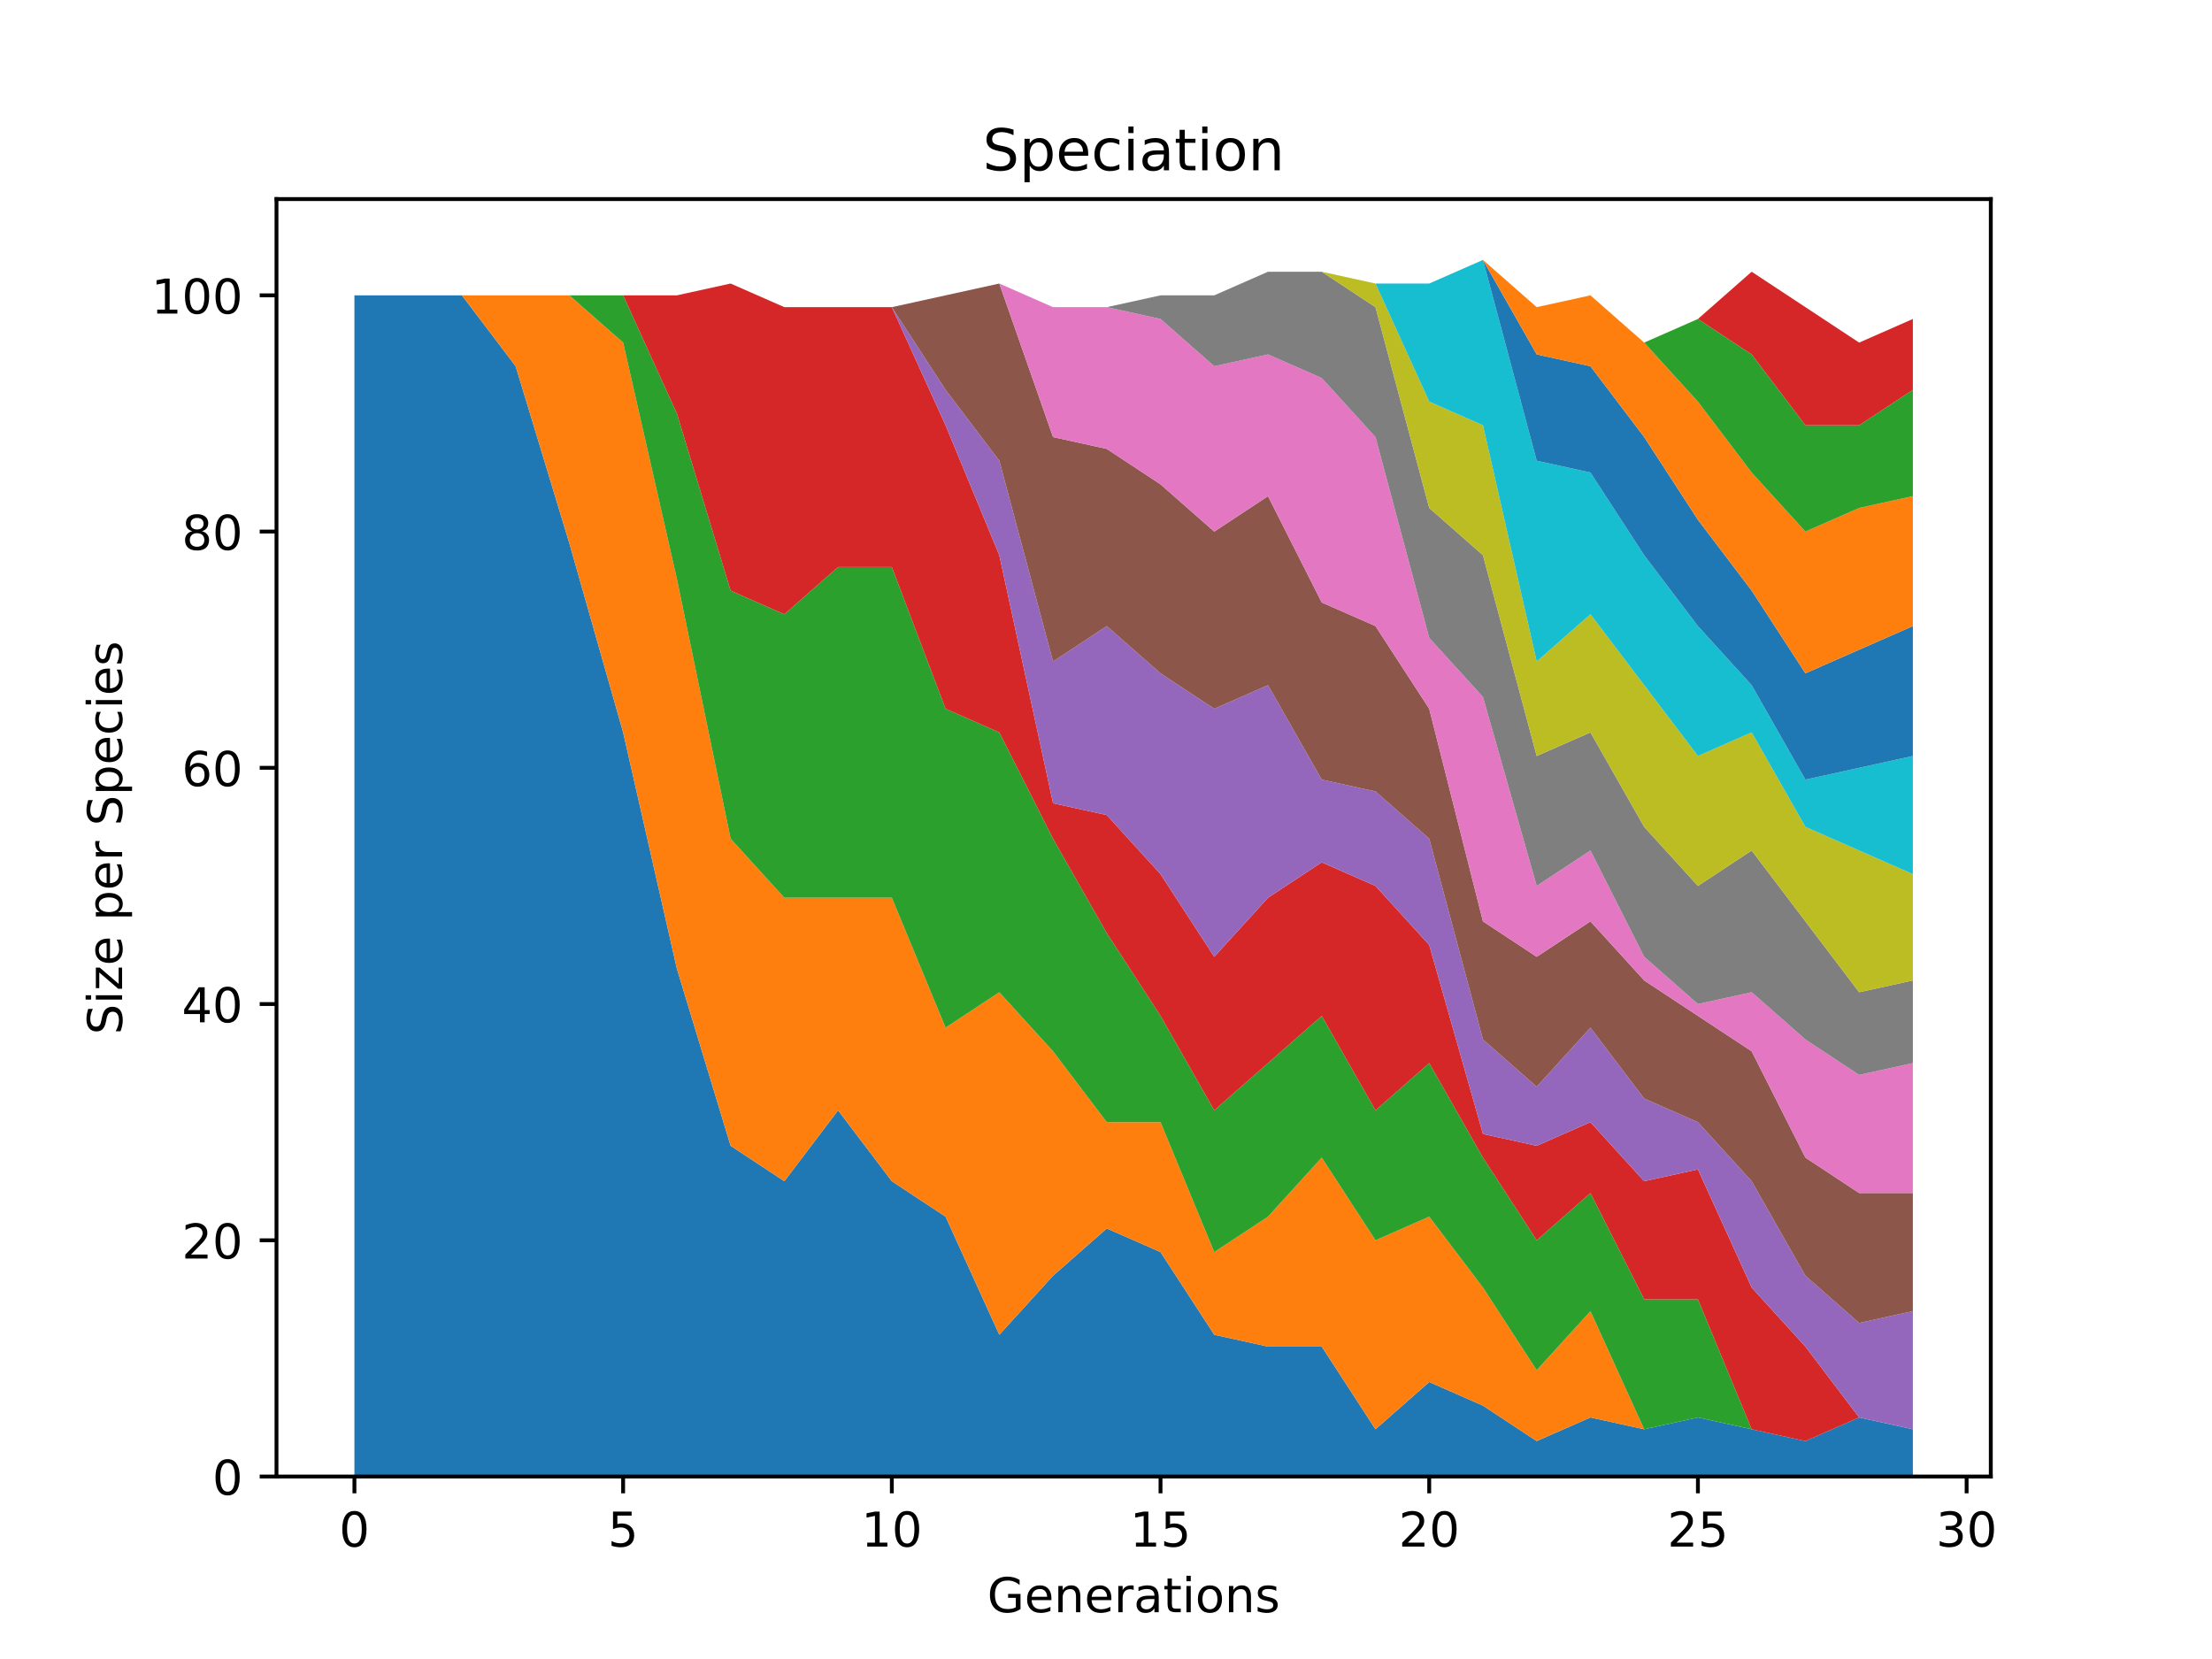 <?xml version="1.0" encoding="utf-8" standalone="no"?>
<!DOCTYPE svg PUBLIC "-//W3C//DTD SVG 1.1//EN"
  "http://www.w3.org/Graphics/SVG/1.1/DTD/svg11.dtd">
<!-- Created with matplotlib (https://matplotlib.org/) -->
<svg height="345.6pt" version="1.1" viewBox="0 0 460.8 345.6" width="460.8pt" xmlns="http://www.w3.org/2000/svg" xmlns:xlink="http://www.w3.org/1999/xlink">
 <defs>
  <style type="text/css">*{stroke-linecap:butt;stroke-linejoin:round;}</style>
 </defs>
 <g id="figure_1">
  <g id="patch_1">
   <path d="M 0 345.6 
L 460.8 345.6 
L 460.8 0 
L 0 0 
z
" style="fill:#ffffff;"/>
  </g>
  <g id="axes_1">
   <g id="patch_2">
    <path d="M 57.6 307.584 
L 414.72 307.584 
L 414.72 41.472 
L 57.6 41.472 
z
" style="fill:#ffffff;"/>
   </g>
   <g id="PolyCollection_1">
    <path clip-path="url(#pa57e5f749c)" d="M 73.833 61.526 
L 73.833 307.584 
L 85.028 307.584 
L 96.223 307.584 
L 107.418 307.584 
L 118.613 307.584 
L 129.808 307.584 
L 141.003 307.584 
L 152.198 307.584 
L 163.393 307.584 
L 174.588 307.584 
L 185.783 307.584 
L 196.978 307.584 
L 208.173 307.584 
L 219.368 307.584 
L 230.563 307.584 
L 241.757 307.584 
L 252.952 307.584 
L 264.147 307.584 
L 275.342 307.584 
L 286.537 307.584 
L 297.732 307.584 
L 308.927 307.584 
L 320.122 307.584 
L 331.317 307.584 
L 342.512 307.584 
L 353.707 307.584 
L 364.902 307.584 
L 376.097 307.584 
L 387.292 307.584 
L 398.487 307.584 
L 398.487 297.742 
L 398.487 297.742 
L 387.292 295.281 
L 376.097 300.202 
L 364.902 297.742 
L 353.707 295.281 
L 342.512 297.742 
L 331.317 295.281 
L 320.122 300.202 
L 308.927 292.821 
L 297.732 287.899 
L 286.537 297.742 
L 275.342 280.518 
L 264.147 280.518 
L 252.952 278.057 
L 241.757 260.833 
L 230.563 255.912 
L 219.368 265.754 
L 208.173 278.057 
L 196.978 253.451 
L 185.783 246.069 
L 174.588 231.306 
L 163.393 246.069 
L 152.198 238.688 
L 141.003 201.779 
L 129.808 152.567 
L 118.613 113.198 
L 107.418 76.289 
L 96.223 61.526 
L 85.028 61.526 
L 73.833 61.526 
z
" style="fill:#1f77b4;"/>
   </g>
   <g id="PolyCollection_2">
    <path clip-path="url(#pa57e5f749c)" d="M 73.833 61.526 
L 73.833 61.526 
L 85.028 61.526 
L 96.223 61.526 
L 107.418 76.289 
L 118.613 113.198 
L 129.808 152.567 
L 141.003 201.779 
L 152.198 238.688 
L 163.393 246.069 
L 174.588 231.306 
L 185.783 246.069 
L 196.978 253.451 
L 208.173 278.057 
L 219.368 265.754 
L 230.563 255.912 
L 241.757 260.833 
L 252.952 278.057 
L 264.147 280.518 
L 275.342 280.518 
L 286.537 297.742 
L 297.732 287.899 
L 308.927 292.821 
L 320.122 300.202 
L 331.317 295.281 
L 342.512 297.742 
L 353.707 295.281 
L 364.902 297.742 
L 376.097 300.202 
L 387.292 295.281 
L 398.487 297.742 
L 398.487 297.742 
L 398.487 297.742 
L 387.292 295.281 
L 376.097 300.202 
L 364.902 297.742 
L 353.707 295.281 
L 342.512 297.742 
L 331.317 273.136 
L 320.122 285.439 
L 308.927 268.215 
L 297.732 253.451 
L 286.537 258.372 
L 275.342 241.148 
L 264.147 253.451 
L 252.952 260.833 
L 241.757 233.767 
L 230.563 233.767 
L 219.368 219.003 
L 208.173 206.7 
L 196.978 214.082 
L 185.783 187.015 
L 174.588 187.015 
L 163.393 187.015 
L 152.198 174.713 
L 141.003 120.58 
L 129.808 71.368 
L 118.613 61.526 
L 107.418 61.526 
L 96.223 61.526 
L 85.028 61.526 
L 73.833 61.526 
z
" style="fill:#ff7f0e;"/>
   </g>
   <g id="PolyCollection_3">
    <path clip-path="url(#pa57e5f749c)" d="M 73.833 61.526 
L 73.833 61.526 
L 85.028 61.526 
L 96.223 61.526 
L 107.418 61.526 
L 118.613 61.526 
L 129.808 71.368 
L 141.003 120.58 
L 152.198 174.713 
L 163.393 187.015 
L 174.588 187.015 
L 185.783 187.015 
L 196.978 214.082 
L 208.173 206.7 
L 219.368 219.003 
L 230.563 233.767 
L 241.757 233.767 
L 252.952 260.833 
L 264.147 253.451 
L 275.342 241.148 
L 286.537 258.372 
L 297.732 253.451 
L 308.927 268.215 
L 320.122 285.439 
L 331.317 273.136 
L 342.512 297.742 
L 353.707 295.281 
L 364.902 297.742 
L 376.097 300.202 
L 387.292 295.281 
L 398.487 297.742 
L 398.487 297.742 
L 398.487 297.742 
L 387.292 295.281 
L 376.097 300.202 
L 364.902 297.742 
L 353.707 270.675 
L 342.512 270.675 
L 331.317 248.53 
L 320.122 258.372 
L 308.927 241.148 
L 297.732 221.464 
L 286.537 231.306 
L 275.342 211.621 
L 264.147 221.464 
L 252.952 231.306 
L 241.757 211.621 
L 230.563 194.397 
L 219.368 174.713 
L 208.173 152.567 
L 196.978 147.646 
L 185.783 118.119 
L 174.588 118.119 
L 163.393 127.961 
L 152.198 123.04 
L 141.003 86.132 
L 129.808 61.526 
L 118.613 61.526 
L 107.418 61.526 
L 96.223 61.526 
L 85.028 61.526 
L 73.833 61.526 
z
" style="fill:#2ca02c;"/>
   </g>
   <g id="PolyCollection_4">
    <path clip-path="url(#pa57e5f749c)" d="M 73.833 61.526 
L 73.833 61.526 
L 85.028 61.526 
L 96.223 61.526 
L 107.418 61.526 
L 118.613 61.526 
L 129.808 61.526 
L 141.003 86.132 
L 152.198 123.04 
L 163.393 127.961 
L 174.588 118.119 
L 185.783 118.119 
L 196.978 147.646 
L 208.173 152.567 
L 219.368 174.713 
L 230.563 194.397 
L 241.757 211.621 
L 252.952 231.306 
L 264.147 221.464 
L 275.342 211.621 
L 286.537 231.306 
L 297.732 221.464 
L 308.927 241.148 
L 320.122 258.372 
L 331.317 248.53 
L 342.512 270.675 
L 353.707 270.675 
L 364.902 297.742 
L 376.097 300.202 
L 387.292 295.281 
L 398.487 297.742 
L 398.487 297.742 
L 398.487 297.742 
L 387.292 295.281 
L 376.097 280.518 
L 364.902 268.215 
L 353.707 243.609 
L 342.512 246.069 
L 331.317 233.767 
L 320.122 238.688 
L 308.927 236.227 
L 297.732 196.858 
L 286.537 184.555 
L 275.342 179.634 
L 264.147 187.015 
L 252.952 199.318 
L 241.757 182.094 
L 230.563 169.791 
L 219.368 167.331 
L 208.173 115.659 
L 196.978 88.592 
L 185.783 63.986 
L 174.588 63.986 
L 163.393 63.986 
L 152.198 59.065 
L 141.003 61.526 
L 129.808 61.526 
L 118.613 61.526 
L 107.418 61.526 
L 96.223 61.526 
L 85.028 61.526 
L 73.833 61.526 
z
" style="fill:#d62728;"/>
   </g>
   <g id="PolyCollection_5">
    <path clip-path="url(#pa57e5f749c)" d="M 73.833 61.526 
L 73.833 61.526 
L 85.028 61.526 
L 96.223 61.526 
L 107.418 61.526 
L 118.613 61.526 
L 129.808 61.526 
L 141.003 61.526 
L 152.198 59.065 
L 163.393 63.986 
L 174.588 63.986 
L 185.783 63.986 
L 196.978 88.592 
L 208.173 115.659 
L 219.368 167.331 
L 230.563 169.791 
L 241.757 182.094 
L 252.952 199.318 
L 264.147 187.015 
L 275.342 179.634 
L 286.537 184.555 
L 297.732 196.858 
L 308.927 236.227 
L 320.122 238.688 
L 331.317 233.767 
L 342.512 246.069 
L 353.707 243.609 
L 364.902 268.215 
L 376.097 280.518 
L 387.292 295.281 
L 398.487 297.742 
L 398.487 273.136 
L 398.487 273.136 
L 387.292 275.596 
L 376.097 265.754 
L 364.902 246.069 
L 353.707 233.767 
L 342.512 228.845 
L 331.317 214.082 
L 320.122 226.385 
L 308.927 216.542 
L 297.732 174.713 
L 286.537 164.87 
L 275.342 162.41 
L 264.147 142.725 
L 252.952 147.646 
L 241.757 140.264 
L 230.563 130.422 
L 219.368 137.804 
L 208.173 95.974 
L 196.978 81.21 
L 185.783 63.986 
L 174.588 63.986 
L 163.393 63.986 
L 152.198 59.065 
L 141.003 61.526 
L 129.808 61.526 
L 118.613 61.526 
L 107.418 61.526 
L 96.223 61.526 
L 85.028 61.526 
L 73.833 61.526 
z
" style="fill:#9467bd;"/>
   </g>
   <g id="PolyCollection_6">
    <path clip-path="url(#pa57e5f749c)" d="M 73.833 61.526 
L 73.833 61.526 
L 85.028 61.526 
L 96.223 61.526 
L 107.418 61.526 
L 118.613 61.526 
L 129.808 61.526 
L 141.003 61.526 
L 152.198 59.065 
L 163.393 63.986 
L 174.588 63.986 
L 185.783 63.986 
L 196.978 81.21 
L 208.173 95.974 
L 219.368 137.804 
L 230.563 130.422 
L 241.757 140.264 
L 252.952 147.646 
L 264.147 142.725 
L 275.342 162.41 
L 286.537 164.87 
L 297.732 174.713 
L 308.927 216.542 
L 320.122 226.385 
L 331.317 214.082 
L 342.512 228.845 
L 353.707 233.767 
L 364.902 246.069 
L 376.097 265.754 
L 387.292 275.596 
L 398.487 273.136 
L 398.487 248.53 
L 398.487 248.53 
L 387.292 248.53 
L 376.097 241.148 
L 364.902 219.003 
L 353.707 211.621 
L 342.512 204.24 
L 331.317 191.937 
L 320.122 199.318 
L 308.927 191.937 
L 297.732 147.646 
L 286.537 130.422 
L 275.342 125.501 
L 264.147 103.356 
L 252.952 110.737 
L 241.757 100.895 
L 230.563 93.513 
L 219.368 91.053 
L 208.173 59.065 
L 196.978 61.526 
L 185.783 63.986 
L 174.588 63.986 
L 163.393 63.986 
L 152.198 59.065 
L 141.003 61.526 
L 129.808 61.526 
L 118.613 61.526 
L 107.418 61.526 
L 96.223 61.526 
L 85.028 61.526 
L 73.833 61.526 
z
" style="fill:#8c564b;"/>
   </g>
   <g id="PolyCollection_7">
    <path clip-path="url(#pa57e5f749c)" d="M 73.833 61.526 
L 73.833 61.526 
L 85.028 61.526 
L 96.223 61.526 
L 107.418 61.526 
L 118.613 61.526 
L 129.808 61.526 
L 141.003 61.526 
L 152.198 59.065 
L 163.393 63.986 
L 174.588 63.986 
L 185.783 63.986 
L 196.978 61.526 
L 208.173 59.065 
L 219.368 91.053 
L 230.563 93.513 
L 241.757 100.895 
L 252.952 110.737 
L 264.147 103.356 
L 275.342 125.501 
L 286.537 130.422 
L 297.732 147.646 
L 308.927 191.937 
L 320.122 199.318 
L 331.317 191.937 
L 342.512 204.24 
L 353.707 211.621 
L 364.902 219.003 
L 376.097 241.148 
L 387.292 248.53 
L 398.487 248.53 
L 398.487 221.464 
L 398.487 221.464 
L 387.292 223.924 
L 376.097 216.542 
L 364.902 206.7 
L 353.707 209.161 
L 342.512 199.318 
L 331.317 177.173 
L 320.122 184.555 
L 308.927 145.186 
L 297.732 132.883 
L 286.537 91.053 
L 275.342 78.75 
L 264.147 73.829 
L 252.952 76.289 
L 241.757 66.447 
L 230.563 63.986 
L 219.368 63.986 
L 208.173 59.065 
L 196.978 61.526 
L 185.783 63.986 
L 174.588 63.986 
L 163.393 63.986 
L 152.198 59.065 
L 141.003 61.526 
L 129.808 61.526 
L 118.613 61.526 
L 107.418 61.526 
L 96.223 61.526 
L 85.028 61.526 
L 73.833 61.526 
z
" style="fill:#e377c2;"/>
   </g>
   <g id="PolyCollection_8">
    <path clip-path="url(#pa57e5f749c)" d="M 73.833 61.526 
L 73.833 61.526 
L 85.028 61.526 
L 96.223 61.526 
L 107.418 61.526 
L 118.613 61.526 
L 129.808 61.526 
L 141.003 61.526 
L 152.198 59.065 
L 163.393 63.986 
L 174.588 63.986 
L 185.783 63.986 
L 196.978 61.526 
L 208.173 59.065 
L 219.368 63.986 
L 230.563 63.986 
L 241.757 66.447 
L 252.952 76.289 
L 264.147 73.829 
L 275.342 78.75 
L 286.537 91.053 
L 297.732 132.883 
L 308.927 145.186 
L 320.122 184.555 
L 331.317 177.173 
L 342.512 199.318 
L 353.707 209.161 
L 364.902 206.7 
L 376.097 216.542 
L 387.292 223.924 
L 398.487 221.464 
L 398.487 204.24 
L 398.487 204.24 
L 387.292 206.7 
L 376.097 191.937 
L 364.902 177.173 
L 353.707 184.555 
L 342.512 172.252 
L 331.317 152.567 
L 320.122 157.488 
L 308.927 115.659 
L 297.732 105.816 
L 286.537 63.986 
L 275.342 56.605 
L 264.147 56.605 
L 252.952 61.526 
L 241.757 61.526 
L 230.563 63.986 
L 219.368 63.986 
L 208.173 59.065 
L 196.978 61.526 
L 185.783 63.986 
L 174.588 63.986 
L 163.393 63.986 
L 152.198 59.065 
L 141.003 61.526 
L 129.808 61.526 
L 118.613 61.526 
L 107.418 61.526 
L 96.223 61.526 
L 85.028 61.526 
L 73.833 61.526 
z
" style="fill:#7f7f7f;"/>
   </g>
   <g id="PolyCollection_9">
    <path clip-path="url(#pa57e5f749c)" d="M 73.833 61.526 
L 73.833 61.526 
L 85.028 61.526 
L 96.223 61.526 
L 107.418 61.526 
L 118.613 61.526 
L 129.808 61.526 
L 141.003 61.526 
L 152.198 59.065 
L 163.393 63.986 
L 174.588 63.986 
L 185.783 63.986 
L 196.978 61.526 
L 208.173 59.065 
L 219.368 63.986 
L 230.563 63.986 
L 241.757 61.526 
L 252.952 61.526 
L 264.147 56.605 
L 275.342 56.605 
L 286.537 63.986 
L 297.732 105.816 
L 308.927 115.659 
L 320.122 157.488 
L 331.317 152.567 
L 342.512 172.252 
L 353.707 184.555 
L 364.902 177.173 
L 376.097 191.937 
L 387.292 206.7 
L 398.487 204.24 
L 398.487 182.094 
L 398.487 182.094 
L 387.292 177.173 
L 376.097 172.252 
L 364.902 152.567 
L 353.707 157.488 
L 342.512 142.725 
L 331.317 127.961 
L 320.122 137.804 
L 308.927 88.592 
L 297.732 83.671 
L 286.537 59.065 
L 275.342 56.605 
L 264.147 56.605 
L 252.952 61.526 
L 241.757 61.526 
L 230.563 63.986 
L 219.368 63.986 
L 208.173 59.065 
L 196.978 61.526 
L 185.783 63.986 
L 174.588 63.986 
L 163.393 63.986 
L 152.198 59.065 
L 141.003 61.526 
L 129.808 61.526 
L 118.613 61.526 
L 107.418 61.526 
L 96.223 61.526 
L 85.028 61.526 
L 73.833 61.526 
z
" style="fill:#bcbd22;"/>
   </g>
   <g id="PolyCollection_10">
    <path clip-path="url(#pa57e5f749c)" d="M 73.833 61.526 
L 73.833 61.526 
L 85.028 61.526 
L 96.223 61.526 
L 107.418 61.526 
L 118.613 61.526 
L 129.808 61.526 
L 141.003 61.526 
L 152.198 59.065 
L 163.393 63.986 
L 174.588 63.986 
L 185.783 63.986 
L 196.978 61.526 
L 208.173 59.065 
L 219.368 63.986 
L 230.563 63.986 
L 241.757 61.526 
L 252.952 61.526 
L 264.147 56.605 
L 275.342 56.605 
L 286.537 59.065 
L 297.732 83.671 
L 308.927 88.592 
L 320.122 137.804 
L 331.317 127.961 
L 342.512 142.725 
L 353.707 157.488 
L 364.902 152.567 
L 376.097 172.252 
L 387.292 177.173 
L 398.487 182.094 
L 398.487 157.488 
L 398.487 157.488 
L 387.292 159.949 
L 376.097 162.41 
L 364.902 142.725 
L 353.707 130.422 
L 342.512 115.659 
L 331.317 98.434 
L 320.122 95.974 
L 308.927 54.144 
L 297.732 59.065 
L 286.537 59.065 
L 275.342 56.605 
L 264.147 56.605 
L 252.952 61.526 
L 241.757 61.526 
L 230.563 63.986 
L 219.368 63.986 
L 208.173 59.065 
L 196.978 61.526 
L 185.783 63.986 
L 174.588 63.986 
L 163.393 63.986 
L 152.198 59.065 
L 141.003 61.526 
L 129.808 61.526 
L 118.613 61.526 
L 107.418 61.526 
L 96.223 61.526 
L 85.028 61.526 
L 73.833 61.526 
z
" style="fill:#17becf;"/>
   </g>
   <g id="PolyCollection_11">
    <path clip-path="url(#pa57e5f749c)" d="M 73.833 61.526 
L 73.833 61.526 
L 85.028 61.526 
L 96.223 61.526 
L 107.418 61.526 
L 118.613 61.526 
L 129.808 61.526 
L 141.003 61.526 
L 152.198 59.065 
L 163.393 63.986 
L 174.588 63.986 
L 185.783 63.986 
L 196.978 61.526 
L 208.173 59.065 
L 219.368 63.986 
L 230.563 63.986 
L 241.757 61.526 
L 252.952 61.526 
L 264.147 56.605 
L 275.342 56.605 
L 286.537 59.065 
L 297.732 59.065 
L 308.927 54.144 
L 320.122 95.974 
L 331.317 98.434 
L 342.512 115.659 
L 353.707 130.422 
L 364.902 142.725 
L 376.097 162.41 
L 387.292 159.949 
L 398.487 157.488 
L 398.487 130.422 
L 398.487 130.422 
L 387.292 135.343 
L 376.097 140.264 
L 364.902 123.04 
L 353.707 108.277 
L 342.512 91.053 
L 331.317 76.289 
L 320.122 73.829 
L 308.927 54.144 
L 297.732 59.065 
L 286.537 59.065 
L 275.342 56.605 
L 264.147 56.605 
L 252.952 61.526 
L 241.757 61.526 
L 230.563 63.986 
L 219.368 63.986 
L 208.173 59.065 
L 196.978 61.526 
L 185.783 63.986 
L 174.588 63.986 
L 163.393 63.986 
L 152.198 59.065 
L 141.003 61.526 
L 129.808 61.526 
L 118.613 61.526 
L 107.418 61.526 
L 96.223 61.526 
L 85.028 61.526 
L 73.833 61.526 
z
" style="fill:#1f77b4;"/>
   </g>
   <g id="PolyCollection_12">
    <path clip-path="url(#pa57e5f749c)" d="M 73.833 61.526 
L 73.833 61.526 
L 85.028 61.526 
L 96.223 61.526 
L 107.418 61.526 
L 118.613 61.526 
L 129.808 61.526 
L 141.003 61.526 
L 152.198 59.065 
L 163.393 63.986 
L 174.588 63.986 
L 185.783 63.986 
L 196.978 61.526 
L 208.173 59.065 
L 219.368 63.986 
L 230.563 63.986 
L 241.757 61.526 
L 252.952 61.526 
L 264.147 56.605 
L 275.342 56.605 
L 286.537 59.065 
L 297.732 59.065 
L 308.927 54.144 
L 320.122 73.829 
L 331.317 76.289 
L 342.512 91.053 
L 353.707 108.277 
L 364.902 123.04 
L 376.097 140.264 
L 387.292 135.343 
L 398.487 130.422 
L 398.487 103.356 
L 398.487 103.356 
L 387.292 105.816 
L 376.097 110.737 
L 364.902 98.434 
L 353.707 83.671 
L 342.512 71.368 
L 331.317 61.526 
L 320.122 63.986 
L 308.927 54.144 
L 297.732 59.065 
L 286.537 59.065 
L 275.342 56.605 
L 264.147 56.605 
L 252.952 61.526 
L 241.757 61.526 
L 230.563 63.986 
L 219.368 63.986 
L 208.173 59.065 
L 196.978 61.526 
L 185.783 63.986 
L 174.588 63.986 
L 163.393 63.986 
L 152.198 59.065 
L 141.003 61.526 
L 129.808 61.526 
L 118.613 61.526 
L 107.418 61.526 
L 96.223 61.526 
L 85.028 61.526 
L 73.833 61.526 
z
" style="fill:#ff7f0e;"/>
   </g>
   <g id="PolyCollection_13">
    <path clip-path="url(#pa57e5f749c)" d="M 73.833 61.526 
L 73.833 61.526 
L 85.028 61.526 
L 96.223 61.526 
L 107.418 61.526 
L 118.613 61.526 
L 129.808 61.526 
L 141.003 61.526 
L 152.198 59.065 
L 163.393 63.986 
L 174.588 63.986 
L 185.783 63.986 
L 196.978 61.526 
L 208.173 59.065 
L 219.368 63.986 
L 230.563 63.986 
L 241.757 61.526 
L 252.952 61.526 
L 264.147 56.605 
L 275.342 56.605 
L 286.537 59.065 
L 297.732 59.065 
L 308.927 54.144 
L 320.122 63.986 
L 331.317 61.526 
L 342.512 71.368 
L 353.707 83.671 
L 364.902 98.434 
L 376.097 110.737 
L 387.292 105.816 
L 398.487 103.356 
L 398.487 81.21 
L 398.487 81.21 
L 387.292 88.592 
L 376.097 88.592 
L 364.902 73.829 
L 353.707 66.447 
L 342.512 71.368 
L 331.317 61.526 
L 320.122 63.986 
L 308.927 54.144 
L 297.732 59.065 
L 286.537 59.065 
L 275.342 56.605 
L 264.147 56.605 
L 252.952 61.526 
L 241.757 61.526 
L 230.563 63.986 
L 219.368 63.986 
L 208.173 59.065 
L 196.978 61.526 
L 185.783 63.986 
L 174.588 63.986 
L 163.393 63.986 
L 152.198 59.065 
L 141.003 61.526 
L 129.808 61.526 
L 118.613 61.526 
L 107.418 61.526 
L 96.223 61.526 
L 85.028 61.526 
L 73.833 61.526 
z
" style="fill:#2ca02c;"/>
   </g>
   <g id="PolyCollection_14">
    <path clip-path="url(#pa57e5f749c)" d="M 73.833 61.526 
L 73.833 61.526 
L 85.028 61.526 
L 96.223 61.526 
L 107.418 61.526 
L 118.613 61.526 
L 129.808 61.526 
L 141.003 61.526 
L 152.198 59.065 
L 163.393 63.986 
L 174.588 63.986 
L 185.783 63.986 
L 196.978 61.526 
L 208.173 59.065 
L 219.368 63.986 
L 230.563 63.986 
L 241.757 61.526 
L 252.952 61.526 
L 264.147 56.605 
L 275.342 56.605 
L 286.537 59.065 
L 297.732 59.065 
L 308.927 54.144 
L 320.122 63.986 
L 331.317 61.526 
L 342.512 71.368 
L 353.707 66.447 
L 364.902 73.829 
L 376.097 88.592 
L 387.292 88.592 
L 398.487 81.21 
L 398.487 66.447 
L 398.487 66.447 
L 387.292 71.368 
L 376.097 63.986 
L 364.902 56.605 
L 353.707 66.447 
L 342.512 71.368 
L 331.317 61.526 
L 320.122 63.986 
L 308.927 54.144 
L 297.732 59.065 
L 286.537 59.065 
L 275.342 56.605 
L 264.147 56.605 
L 252.952 61.526 
L 241.757 61.526 
L 230.563 63.986 
L 219.368 63.986 
L 208.173 59.065 
L 196.978 61.526 
L 185.783 63.986 
L 174.588 63.986 
L 163.393 63.986 
L 152.198 59.065 
L 141.003 61.526 
L 129.808 61.526 
L 118.613 61.526 
L 107.418 61.526 
L 96.223 61.526 
L 85.028 61.526 
L 73.833 61.526 
z
" style="fill:#d62728;"/>
   </g>
   <g id="matplotlib.axis_1">
    <g id="xtick_1">
     <g id="line2d_1">
      <defs>
       <path d="M 0 0 
L 0 3.5 
" id="m26a3b41f79" style="stroke:#000000;stroke-width:0.8;"/>
      </defs>
      <g>
       <use style="stroke:#000000;stroke-width:0.8;" x="73.833" xlink:href="#m26a3b41f79" y="307.584"/>
      </g>
     </g>
     <g id="text_1">
      <!-- 0 -->
      <g transform="translate(70.651 322.182)scale(0.1 -0.1)">
       <defs>
        <path d="M 31.781 66.406 
Q 24.172 66.406 20.328 58.906 
Q 16.5 51.422 16.5 36.375 
Q 16.5 21.391 20.328 13.891 
Q 24.172 6.391 31.781 6.391 
Q 39.453 6.391 43.281 13.891 
Q 47.125 21.391 47.125 36.375 
Q 47.125 51.422 43.281 58.906 
Q 39.453 66.406 31.781 66.406 
z
M 31.781 74.219 
Q 44.047 74.219 50.516 64.516 
Q 56.984 54.828 56.984 36.375 
Q 56.984 17.969 50.516 8.266 
Q 44.047 -1.422 31.781 -1.422 
Q 19.531 -1.422 13.062 8.266 
Q 6.594 17.969 6.594 36.375 
Q 6.594 54.828 13.062 64.516 
Q 19.531 74.219 31.781 74.219 
z
" id="DejaVuSans-48"/>
       </defs>
       <use xlink:href="#DejaVuSans-48"/>
      </g>
     </g>
    </g>
    <g id="xtick_2">
     <g id="line2d_2">
      <g>
       <use style="stroke:#000000;stroke-width:0.8;" x="129.808" xlink:href="#m26a3b41f79" y="307.584"/>
      </g>
     </g>
     <g id="text_2">
      <!-- 5 -->
      <g transform="translate(126.626 322.182)scale(0.1 -0.1)">
       <defs>
        <path d="M 10.797 72.906 
L 49.516 72.906 
L 49.516 64.594 
L 19.828 64.594 
L 19.828 46.734 
Q 21.969 47.469 24.109 47.828 
Q 26.266 48.188 28.422 48.188 
Q 40.625 48.188 47.75 41.5 
Q 54.891 34.812 54.891 23.391 
Q 54.891 11.625 47.562 5.094 
Q 40.234 -1.422 26.906 -1.422 
Q 22.312 -1.422 17.547 -0.641 
Q 12.797 0.141 7.719 1.703 
L 7.719 11.625 
Q 12.109 9.234 16.797 8.062 
Q 21.484 6.891 26.703 6.891 
Q 35.156 6.891 40.078 11.328 
Q 45.016 15.766 45.016 23.391 
Q 45.016 31 40.078 35.438 
Q 35.156 39.891 26.703 39.891 
Q 22.75 39.891 18.812 39.016 
Q 14.891 38.141 10.797 36.281 
z
" id="DejaVuSans-53"/>
       </defs>
       <use xlink:href="#DejaVuSans-53"/>
      </g>
     </g>
    </g>
    <g id="xtick_3">
     <g id="line2d_3">
      <g>
       <use style="stroke:#000000;stroke-width:0.8;" x="185.783" xlink:href="#m26a3b41f79" y="307.584"/>
      </g>
     </g>
     <g id="text_3">
      <!-- 10 -->
      <g transform="translate(179.42 322.182)scale(0.1 -0.1)">
       <defs>
        <path d="M 12.406 8.297 
L 28.516 8.297 
L 28.516 63.922 
L 10.984 60.406 
L 10.984 69.391 
L 28.422 72.906 
L 38.281 72.906 
L 38.281 8.297 
L 54.391 8.297 
L 54.391 0 
L 12.406 0 
z
" id="DejaVuSans-49"/>
       </defs>
       <use xlink:href="#DejaVuSans-49"/>
       <use x="63.623" xlink:href="#DejaVuSans-48"/>
      </g>
     </g>
    </g>
    <g id="xtick_4">
     <g id="line2d_4">
      <g>
       <use style="stroke:#000000;stroke-width:0.8;" x="241.757" xlink:href="#m26a3b41f79" y="307.584"/>
      </g>
     </g>
     <g id="text_4">
      <!-- 15 -->
      <g transform="translate(235.395 322.182)scale(0.1 -0.1)">
       <use xlink:href="#DejaVuSans-49"/>
       <use x="63.623" xlink:href="#DejaVuSans-53"/>
      </g>
     </g>
    </g>
    <g id="xtick_5">
     <g id="line2d_5">
      <g>
       <use style="stroke:#000000;stroke-width:0.8;" x="297.732" xlink:href="#m26a3b41f79" y="307.584"/>
      </g>
     </g>
     <g id="text_5">
      <!-- 20 -->
      <g transform="translate(291.37 322.182)scale(0.1 -0.1)">
       <defs>
        <path d="M 19.188 8.297 
L 53.609 8.297 
L 53.609 0 
L 7.328 0 
L 7.328 8.297 
Q 12.938 14.109 22.625 23.891 
Q 32.328 33.688 34.812 36.531 
Q 39.547 41.844 41.422 45.531 
Q 43.312 49.219 43.312 52.781 
Q 43.312 58.594 39.234 62.25 
Q 35.156 65.922 28.609 65.922 
Q 23.969 65.922 18.812 64.312 
Q 13.672 62.703 7.812 59.422 
L 7.812 69.391 
Q 13.766 71.781 18.938 73 
Q 24.125 74.219 28.422 74.219 
Q 39.75 74.219 46.484 68.547 
Q 53.219 62.891 53.219 53.422 
Q 53.219 48.922 51.531 44.891 
Q 49.859 40.875 45.406 35.406 
Q 44.188 33.984 37.641 27.219 
Q 31.109 20.453 19.188 8.297 
z
" id="DejaVuSans-50"/>
       </defs>
       <use xlink:href="#DejaVuSans-50"/>
       <use x="63.623" xlink:href="#DejaVuSans-48"/>
      </g>
     </g>
    </g>
    <g id="xtick_6">
     <g id="line2d_6">
      <g>
       <use style="stroke:#000000;stroke-width:0.8;" x="353.707" xlink:href="#m26a3b41f79" y="307.584"/>
      </g>
     </g>
     <g id="text_6">
      <!-- 25 -->
      <g transform="translate(347.345 322.182)scale(0.1 -0.1)">
       <use xlink:href="#DejaVuSans-50"/>
       <use x="63.623" xlink:href="#DejaVuSans-53"/>
      </g>
     </g>
    </g>
    <g id="xtick_7">
     <g id="line2d_7">
      <g>
       <use style="stroke:#000000;stroke-width:0.8;" x="409.682" xlink:href="#m26a3b41f79" y="307.584"/>
      </g>
     </g>
     <g id="text_7">
      <!-- 30 -->
      <g transform="translate(403.32 322.182)scale(0.1 -0.1)">
       <defs>
        <path d="M 40.578 39.312 
Q 47.656 37.797 51.625 33 
Q 55.609 28.219 55.609 21.188 
Q 55.609 10.406 48.188 4.484 
Q 40.766 -1.422 27.094 -1.422 
Q 22.516 -1.422 17.656 -0.516 
Q 12.797 0.391 7.625 2.203 
L 7.625 11.719 
Q 11.719 9.328 16.594 8.109 
Q 21.484 6.891 26.812 6.891 
Q 36.078 6.891 40.938 10.547 
Q 45.797 14.203 45.797 21.188 
Q 45.797 27.641 41.281 31.266 
Q 36.766 34.906 28.719 34.906 
L 20.219 34.906 
L 20.219 43.016 
L 29.109 43.016 
Q 36.375 43.016 40.234 45.922 
Q 44.094 48.828 44.094 54.297 
Q 44.094 59.906 40.109 62.906 
Q 36.141 65.922 28.719 65.922 
Q 24.656 65.922 20.016 65.031 
Q 15.375 64.156 9.812 62.312 
L 9.812 71.094 
Q 15.438 72.656 20.344 73.438 
Q 25.25 74.219 29.594 74.219 
Q 40.828 74.219 47.359 69.109 
Q 53.906 64.016 53.906 55.328 
Q 53.906 49.266 50.438 45.094 
Q 46.969 40.922 40.578 39.312 
z
" id="DejaVuSans-51"/>
       </defs>
       <use xlink:href="#DejaVuSans-51"/>
       <use x="63.623" xlink:href="#DejaVuSans-48"/>
      </g>
     </g>
    </g>
    <g id="text_8">
     <!-- Generations -->
     <g transform="translate(205.662 335.861)scale(0.1 -0.1)">
      <defs>
       <path d="M 59.516 10.406 
L 59.516 29.984 
L 43.406 29.984 
L 43.406 38.094 
L 69.281 38.094 
L 69.281 6.781 
Q 63.578 2.734 56.688 0.656 
Q 49.812 -1.422 42 -1.422 
Q 24.906 -1.422 15.25 8.562 
Q 5.609 18.562 5.609 36.375 
Q 5.609 54.25 15.25 64.234 
Q 24.906 74.219 42 74.219 
Q 49.125 74.219 55.547 72.453 
Q 61.969 70.703 67.391 67.281 
L 67.391 56.781 
Q 61.922 61.422 55.766 63.766 
Q 49.609 66.109 42.828 66.109 
Q 29.438 66.109 22.719 58.641 
Q 16.016 51.172 16.016 36.375 
Q 16.016 21.625 22.719 14.156 
Q 29.438 6.688 42.828 6.688 
Q 48.047 6.688 52.141 7.594 
Q 56.25 8.5 59.516 10.406 
z
" id="DejaVuSans-71"/>
       <path d="M 56.203 29.594 
L 56.203 25.203 
L 14.891 25.203 
Q 15.484 15.922 20.484 11.062 
Q 25.484 6.203 34.422 6.203 
Q 39.594 6.203 44.453 7.469 
Q 49.312 8.734 54.109 11.281 
L 54.109 2.781 
Q 49.266 0.734 44.188 -0.344 
Q 39.109 -1.422 33.891 -1.422 
Q 20.797 -1.422 13.156 6.188 
Q 5.516 13.812 5.516 26.812 
Q 5.516 40.234 12.766 48.109 
Q 20.016 56 32.328 56 
Q 43.359 56 49.781 48.891 
Q 56.203 41.797 56.203 29.594 
z
M 47.219 32.234 
Q 47.125 39.594 43.094 43.984 
Q 39.062 48.391 32.422 48.391 
Q 24.906 48.391 20.391 44.141 
Q 15.875 39.891 15.188 32.172 
z
" id="DejaVuSans-101"/>
       <path d="M 54.891 33.016 
L 54.891 0 
L 45.906 0 
L 45.906 32.719 
Q 45.906 40.484 42.875 44.328 
Q 39.844 48.188 33.797 48.188 
Q 26.516 48.188 22.312 43.547 
Q 18.109 38.922 18.109 30.906 
L 18.109 0 
L 9.078 0 
L 9.078 54.688 
L 18.109 54.688 
L 18.109 46.188 
Q 21.344 51.125 25.703 53.562 
Q 30.078 56 35.797 56 
Q 45.219 56 50.047 50.172 
Q 54.891 44.344 54.891 33.016 
z
" id="DejaVuSans-110"/>
       <path d="M 41.109 46.297 
Q 39.594 47.172 37.812 47.578 
Q 36.031 48 33.891 48 
Q 26.266 48 22.188 43.047 
Q 18.109 38.094 18.109 28.812 
L 18.109 0 
L 9.078 0 
L 9.078 54.688 
L 18.109 54.688 
L 18.109 46.188 
Q 20.953 51.172 25.484 53.578 
Q 30.031 56 36.531 56 
Q 37.453 56 38.578 55.875 
Q 39.703 55.766 41.062 55.516 
z
" id="DejaVuSans-114"/>
       <path d="M 34.281 27.484 
Q 23.391 27.484 19.188 25 
Q 14.984 22.516 14.984 16.5 
Q 14.984 11.719 18.141 8.906 
Q 21.297 6.109 26.703 6.109 
Q 34.188 6.109 38.703 11.406 
Q 43.219 16.703 43.219 25.484 
L 43.219 27.484 
z
M 52.203 31.203 
L 52.203 0 
L 43.219 0 
L 43.219 8.297 
Q 40.141 3.328 35.547 0.953 
Q 30.953 -1.422 24.312 -1.422 
Q 15.922 -1.422 10.953 3.297 
Q 6 8.016 6 15.922 
Q 6 25.141 12.172 29.828 
Q 18.359 34.516 30.609 34.516 
L 43.219 34.516 
L 43.219 35.406 
Q 43.219 41.609 39.141 45 
Q 35.062 48.391 27.688 48.391 
Q 23 48.391 18.547 47.266 
Q 14.109 46.141 10.016 43.891 
L 10.016 52.203 
Q 14.938 54.109 19.578 55.047 
Q 24.219 56 28.609 56 
Q 40.484 56 46.344 49.844 
Q 52.203 43.703 52.203 31.203 
z
" id="DejaVuSans-97"/>
       <path d="M 18.312 70.219 
L 18.312 54.688 
L 36.812 54.688 
L 36.812 47.703 
L 18.312 47.703 
L 18.312 18.016 
Q 18.312 11.328 20.141 9.422 
Q 21.969 7.516 27.594 7.516 
L 36.812 7.516 
L 36.812 0 
L 27.594 0 
Q 17.188 0 13.234 3.875 
Q 9.281 7.766 9.281 18.016 
L 9.281 47.703 
L 2.688 47.703 
L 2.688 54.688 
L 9.281 54.688 
L 9.281 70.219 
z
" id="DejaVuSans-116"/>
       <path d="M 9.422 54.688 
L 18.406 54.688 
L 18.406 0 
L 9.422 0 
z
M 9.422 75.984 
L 18.406 75.984 
L 18.406 64.594 
L 9.422 64.594 
z
" id="DejaVuSans-105"/>
       <path d="M 30.609 48.391 
Q 23.391 48.391 19.188 42.75 
Q 14.984 37.109 14.984 27.297 
Q 14.984 17.484 19.156 11.844 
Q 23.344 6.203 30.609 6.203 
Q 37.797 6.203 41.984 11.859 
Q 46.188 17.531 46.188 27.297 
Q 46.188 37.016 41.984 42.703 
Q 37.797 48.391 30.609 48.391 
z
M 30.609 56 
Q 42.328 56 49.016 48.375 
Q 55.719 40.766 55.719 27.297 
Q 55.719 13.875 49.016 6.219 
Q 42.328 -1.422 30.609 -1.422 
Q 18.844 -1.422 12.172 6.219 
Q 5.516 13.875 5.516 27.297 
Q 5.516 40.766 12.172 48.375 
Q 18.844 56 30.609 56 
z
" id="DejaVuSans-111"/>
       <path d="M 44.281 53.078 
L 44.281 44.578 
Q 40.484 46.531 36.375 47.5 
Q 32.281 48.484 27.875 48.484 
Q 21.188 48.484 17.844 46.438 
Q 14.5 44.391 14.5 40.281 
Q 14.5 37.156 16.891 35.375 
Q 19.281 33.594 26.516 31.984 
L 29.594 31.297 
Q 39.156 29.25 43.188 25.516 
Q 47.219 21.781 47.219 15.094 
Q 47.219 7.469 41.188 3.016 
Q 35.156 -1.422 24.609 -1.422 
Q 20.219 -1.422 15.453 -0.562 
Q 10.688 0.297 5.422 2 
L 5.422 11.281 
Q 10.406 8.688 15.234 7.391 
Q 20.062 6.109 24.812 6.109 
Q 31.156 6.109 34.562 8.281 
Q 37.984 10.453 37.984 14.406 
Q 37.984 18.062 35.516 20.016 
Q 33.062 21.969 24.703 23.781 
L 21.578 24.516 
Q 13.234 26.266 9.516 29.906 
Q 5.812 33.547 5.812 39.891 
Q 5.812 47.609 11.281 51.797 
Q 16.75 56 26.812 56 
Q 31.781 56 36.172 55.266 
Q 40.578 54.547 44.281 53.078 
z
" id="DejaVuSans-115"/>
      </defs>
      <use xlink:href="#DejaVuSans-71"/>
      <use x="77.49" xlink:href="#DejaVuSans-101"/>
      <use x="139.014" xlink:href="#DejaVuSans-110"/>
      <use x="202.393" xlink:href="#DejaVuSans-101"/>
      <use x="263.916" xlink:href="#DejaVuSans-114"/>
      <use x="305.029" xlink:href="#DejaVuSans-97"/>
      <use x="366.309" xlink:href="#DejaVuSans-116"/>
      <use x="405.518" xlink:href="#DejaVuSans-105"/>
      <use x="433.301" xlink:href="#DejaVuSans-111"/>
      <use x="494.482" xlink:href="#DejaVuSans-110"/>
      <use x="557.861" xlink:href="#DejaVuSans-115"/>
     </g>
    </g>
   </g>
   <g id="matplotlib.axis_2">
    <g id="ytick_1">
     <g id="line2d_8">
      <defs>
       <path d="M 0 0 
L -3.5 0 
" id="m77dc20348a" style="stroke:#000000;stroke-width:0.8;"/>
      </defs>
      <g>
       <use style="stroke:#000000;stroke-width:0.8;" x="57.6" xlink:href="#m77dc20348a" y="307.584"/>
      </g>
     </g>
     <g id="text_9">
      <!-- 0 -->
      <g transform="translate(44.237 311.383)scale(0.1 -0.1)">
       <use xlink:href="#DejaVuSans-48"/>
      </g>
     </g>
    </g>
    <g id="ytick_2">
     <g id="line2d_9">
      <g>
       <use style="stroke:#000000;stroke-width:0.8;" x="57.6" xlink:href="#m77dc20348a" y="258.372"/>
      </g>
     </g>
     <g id="text_10">
      <!-- 20 -->
      <g transform="translate(37.875 262.172)scale(0.1 -0.1)">
       <use xlink:href="#DejaVuSans-50"/>
       <use x="63.623" xlink:href="#DejaVuSans-48"/>
      </g>
     </g>
    </g>
    <g id="ytick_3">
     <g id="line2d_10">
      <g>
       <use style="stroke:#000000;stroke-width:0.8;" x="57.6" xlink:href="#m77dc20348a" y="209.161"/>
      </g>
     </g>
     <g id="text_11">
      <!-- 40 -->
      <g transform="translate(37.875 212.96)scale(0.1 -0.1)">
       <defs>
        <path d="M 37.797 64.312 
L 12.891 25.391 
L 37.797 25.391 
z
M 35.203 72.906 
L 47.609 72.906 
L 47.609 25.391 
L 58.016 25.391 
L 58.016 17.188 
L 47.609 17.188 
L 47.609 0 
L 37.797 0 
L 37.797 17.188 
L 4.891 17.188 
L 4.891 26.703 
z
" id="DejaVuSans-52"/>
       </defs>
       <use xlink:href="#DejaVuSans-52"/>
       <use x="63.623" xlink:href="#DejaVuSans-48"/>
      </g>
     </g>
    </g>
    <g id="ytick_4">
     <g id="line2d_11">
      <g>
       <use style="stroke:#000000;stroke-width:0.8;" x="57.6" xlink:href="#m77dc20348a" y="159.949"/>
      </g>
     </g>
     <g id="text_12">
      <!-- 60 -->
      <g transform="translate(37.875 163.748)scale(0.1 -0.1)">
       <defs>
        <path d="M 33.016 40.375 
Q 26.375 40.375 22.484 35.828 
Q 18.609 31.297 18.609 23.391 
Q 18.609 15.531 22.484 10.953 
Q 26.375 6.391 33.016 6.391 
Q 39.656 6.391 43.531 10.953 
Q 47.406 15.531 47.406 23.391 
Q 47.406 31.297 43.531 35.828 
Q 39.656 40.375 33.016 40.375 
z
M 52.594 71.297 
L 52.594 62.312 
Q 48.875 64.062 45.094 64.984 
Q 41.312 65.922 37.594 65.922 
Q 27.828 65.922 22.672 59.328 
Q 17.531 52.734 16.797 39.406 
Q 19.672 43.656 24.016 45.922 
Q 28.375 48.188 33.594 48.188 
Q 44.578 48.188 50.953 41.516 
Q 57.328 34.859 57.328 23.391 
Q 57.328 12.156 50.688 5.359 
Q 44.047 -1.422 33.016 -1.422 
Q 20.359 -1.422 13.672 8.266 
Q 6.984 17.969 6.984 36.375 
Q 6.984 53.656 15.188 63.938 
Q 23.391 74.219 37.203 74.219 
Q 40.922 74.219 44.703 73.484 
Q 48.484 72.75 52.594 71.297 
z
" id="DejaVuSans-54"/>
       </defs>
       <use xlink:href="#DejaVuSans-54"/>
       <use x="63.623" xlink:href="#DejaVuSans-48"/>
      </g>
     </g>
    </g>
    <g id="ytick_5">
     <g id="line2d_12">
      <g>
       <use style="stroke:#000000;stroke-width:0.8;" x="57.6" xlink:href="#m77dc20348a" y="110.737"/>
      </g>
     </g>
     <g id="text_13">
      <!-- 80 -->
      <g transform="translate(37.875 114.537)scale(0.1 -0.1)">
       <defs>
        <path d="M 31.781 34.625 
Q 24.75 34.625 20.719 30.859 
Q 16.703 27.094 16.703 20.516 
Q 16.703 13.922 20.719 10.156 
Q 24.75 6.391 31.781 6.391 
Q 38.812 6.391 42.859 10.172 
Q 46.922 13.969 46.922 20.516 
Q 46.922 27.094 42.891 30.859 
Q 38.875 34.625 31.781 34.625 
z
M 21.922 38.812 
Q 15.578 40.375 12.031 44.719 
Q 8.5 49.078 8.5 55.328 
Q 8.5 64.062 14.719 69.141 
Q 20.953 74.219 31.781 74.219 
Q 42.672 74.219 48.875 69.141 
Q 55.078 64.062 55.078 55.328 
Q 55.078 49.078 51.531 44.719 
Q 48 40.375 41.703 38.812 
Q 48.828 37.156 52.797 32.312 
Q 56.781 27.484 56.781 20.516 
Q 56.781 9.906 50.312 4.234 
Q 43.844 -1.422 31.781 -1.422 
Q 19.734 -1.422 13.25 4.234 
Q 6.781 9.906 6.781 20.516 
Q 6.781 27.484 10.781 32.312 
Q 14.797 37.156 21.922 38.812 
z
M 18.312 54.391 
Q 18.312 48.734 21.844 45.562 
Q 25.391 42.391 31.781 42.391 
Q 38.141 42.391 41.719 45.562 
Q 45.312 48.734 45.312 54.391 
Q 45.312 60.062 41.719 63.234 
Q 38.141 66.406 31.781 66.406 
Q 25.391 66.406 21.844 63.234 
Q 18.312 60.062 18.312 54.391 
z
" id="DejaVuSans-56"/>
       </defs>
       <use xlink:href="#DejaVuSans-56"/>
       <use x="63.623" xlink:href="#DejaVuSans-48"/>
      </g>
     </g>
    </g>
    <g id="ytick_6">
     <g id="line2d_13">
      <g>
       <use style="stroke:#000000;stroke-width:0.8;" x="57.6" xlink:href="#m77dc20348a" y="61.526"/>
      </g>
     </g>
     <g id="text_14">
      <!-- 100 -->
      <g transform="translate(31.512 65.325)scale(0.1 -0.1)">
       <use xlink:href="#DejaVuSans-49"/>
       <use x="63.623" xlink:href="#DejaVuSans-48"/>
       <use x="127.246" xlink:href="#DejaVuSans-48"/>
      </g>
     </g>
    </g>
    <g id="text_15">
     <!-- Size per Species -->
     <g transform="translate(25.433 215.521)rotate(-90)scale(0.1 -0.1)">
      <defs>
       <path d="M 53.516 70.516 
L 53.516 60.891 
Q 47.906 63.578 42.922 64.891 
Q 37.938 66.219 33.297 66.219 
Q 25.25 66.219 20.875 63.094 
Q 16.5 59.969 16.5 54.203 
Q 16.5 49.359 19.406 46.891 
Q 22.312 44.438 30.422 42.922 
L 36.375 41.703 
Q 47.406 39.594 52.656 34.297 
Q 57.906 29 57.906 20.125 
Q 57.906 9.516 50.797 4.047 
Q 43.703 -1.422 29.984 -1.422 
Q 24.812 -1.422 18.969 -0.25 
Q 13.141 0.922 6.891 3.219 
L 6.891 13.375 
Q 12.891 10.016 18.656 8.297 
Q 24.422 6.594 29.984 6.594 
Q 38.422 6.594 43.016 9.906 
Q 47.609 13.234 47.609 19.391 
Q 47.609 24.75 44.312 27.781 
Q 41.016 30.812 33.5 32.328 
L 27.484 33.5 
Q 16.453 35.688 11.516 40.375 
Q 6.594 45.062 6.594 53.422 
Q 6.594 63.094 13.406 68.656 
Q 20.219 74.219 32.172 74.219 
Q 37.312 74.219 42.625 73.281 
Q 47.953 72.359 53.516 70.516 
z
" id="DejaVuSans-83"/>
       <path d="M 5.516 54.688 
L 48.188 54.688 
L 48.188 46.484 
L 14.406 7.172 
L 48.188 7.172 
L 48.188 0 
L 4.297 0 
L 4.297 8.203 
L 38.094 47.516 
L 5.516 47.516 
z
" id="DejaVuSans-122"/>
       <path id="DejaVuSans-32"/>
       <path d="M 18.109 8.203 
L 18.109 -20.797 
L 9.078 -20.797 
L 9.078 54.688 
L 18.109 54.688 
L 18.109 46.391 
Q 20.953 51.266 25.266 53.625 
Q 29.594 56 35.594 56 
Q 45.562 56 51.781 48.094 
Q 58.016 40.188 58.016 27.297 
Q 58.016 14.406 51.781 6.484 
Q 45.562 -1.422 35.594 -1.422 
Q 29.594 -1.422 25.266 0.953 
Q 20.953 3.328 18.109 8.203 
z
M 48.688 27.297 
Q 48.688 37.203 44.609 42.844 
Q 40.531 48.484 33.406 48.484 
Q 26.266 48.484 22.188 42.844 
Q 18.109 37.203 18.109 27.297 
Q 18.109 17.391 22.188 11.75 
Q 26.266 6.109 33.406 6.109 
Q 40.531 6.109 44.609 11.75 
Q 48.688 17.391 48.688 27.297 
z
" id="DejaVuSans-112"/>
       <path d="M 48.781 52.594 
L 48.781 44.188 
Q 44.969 46.297 41.141 47.344 
Q 37.312 48.391 33.406 48.391 
Q 24.656 48.391 19.812 42.844 
Q 14.984 37.312 14.984 27.297 
Q 14.984 17.281 19.812 11.734 
Q 24.656 6.203 33.406 6.203 
Q 37.312 6.203 41.141 7.25 
Q 44.969 8.297 48.781 10.406 
L 48.781 2.094 
Q 45.016 0.344 40.984 -0.531 
Q 36.969 -1.422 32.422 -1.422 
Q 20.062 -1.422 12.781 6.344 
Q 5.516 14.109 5.516 27.297 
Q 5.516 40.672 12.859 48.328 
Q 20.219 56 33.016 56 
Q 37.156 56 41.109 55.141 
Q 45.062 54.297 48.781 52.594 
z
" id="DejaVuSans-99"/>
      </defs>
      <use xlink:href="#DejaVuSans-83"/>
      <use x="63.477" xlink:href="#DejaVuSans-105"/>
      <use x="91.26" xlink:href="#DejaVuSans-122"/>
      <use x="143.75" xlink:href="#DejaVuSans-101"/>
      <use x="205.273" xlink:href="#DejaVuSans-32"/>
      <use x="237.061" xlink:href="#DejaVuSans-112"/>
      <use x="300.537" xlink:href="#DejaVuSans-101"/>
      <use x="362.061" xlink:href="#DejaVuSans-114"/>
      <use x="403.174" xlink:href="#DejaVuSans-32"/>
      <use x="434.961" xlink:href="#DejaVuSans-83"/>
      <use x="498.438" xlink:href="#DejaVuSans-112"/>
      <use x="561.914" xlink:href="#DejaVuSans-101"/>
      <use x="623.438" xlink:href="#DejaVuSans-99"/>
      <use x="678.418" xlink:href="#DejaVuSans-105"/>
      <use x="706.201" xlink:href="#DejaVuSans-101"/>
      <use x="767.725" xlink:href="#DejaVuSans-115"/>
     </g>
    </g>
   </g>
   <g id="patch_3">
    <path d="M 57.6 307.584 
L 57.6 41.472 
" style="fill:none;stroke:#000000;stroke-linecap:square;stroke-linejoin:miter;stroke-width:0.8;"/>
   </g>
   <g id="patch_4">
    <path d="M 414.72 307.584 
L 414.72 41.472 
" style="fill:none;stroke:#000000;stroke-linecap:square;stroke-linejoin:miter;stroke-width:0.8;"/>
   </g>
   <g id="patch_5">
    <path d="M 57.6 307.584 
L 414.72 307.584 
" style="fill:none;stroke:#000000;stroke-linecap:square;stroke-linejoin:miter;stroke-width:0.8;"/>
   </g>
   <g id="patch_6">
    <path d="M 57.6 41.472 
L 414.72 41.472 
" style="fill:none;stroke:#000000;stroke-linecap:square;stroke-linejoin:miter;stroke-width:0.8;"/>
   </g>
   <g id="text_16">
    <!-- Speciation -->
    <g transform="translate(204.714 35.472)scale(0.12 -0.12)">
     <use xlink:href="#DejaVuSans-83"/>
     <use x="63.477" xlink:href="#DejaVuSans-112"/>
     <use x="126.953" xlink:href="#DejaVuSans-101"/>
     <use x="188.477" xlink:href="#DejaVuSans-99"/>
     <use x="243.457" xlink:href="#DejaVuSans-105"/>
     <use x="271.24" xlink:href="#DejaVuSans-97"/>
     <use x="332.52" xlink:href="#DejaVuSans-116"/>
     <use x="371.729" xlink:href="#DejaVuSans-105"/>
     <use x="399.512" xlink:href="#DejaVuSans-111"/>
     <use x="460.693" xlink:href="#DejaVuSans-110"/>
    </g>
   </g>
  </g>
 </g>
 <defs>
  <clipPath id="pa57e5f749c">
   <rect height="266.112" width="357.12" x="57.6" y="41.472"/>
  </clipPath>
 </defs>
</svg>
